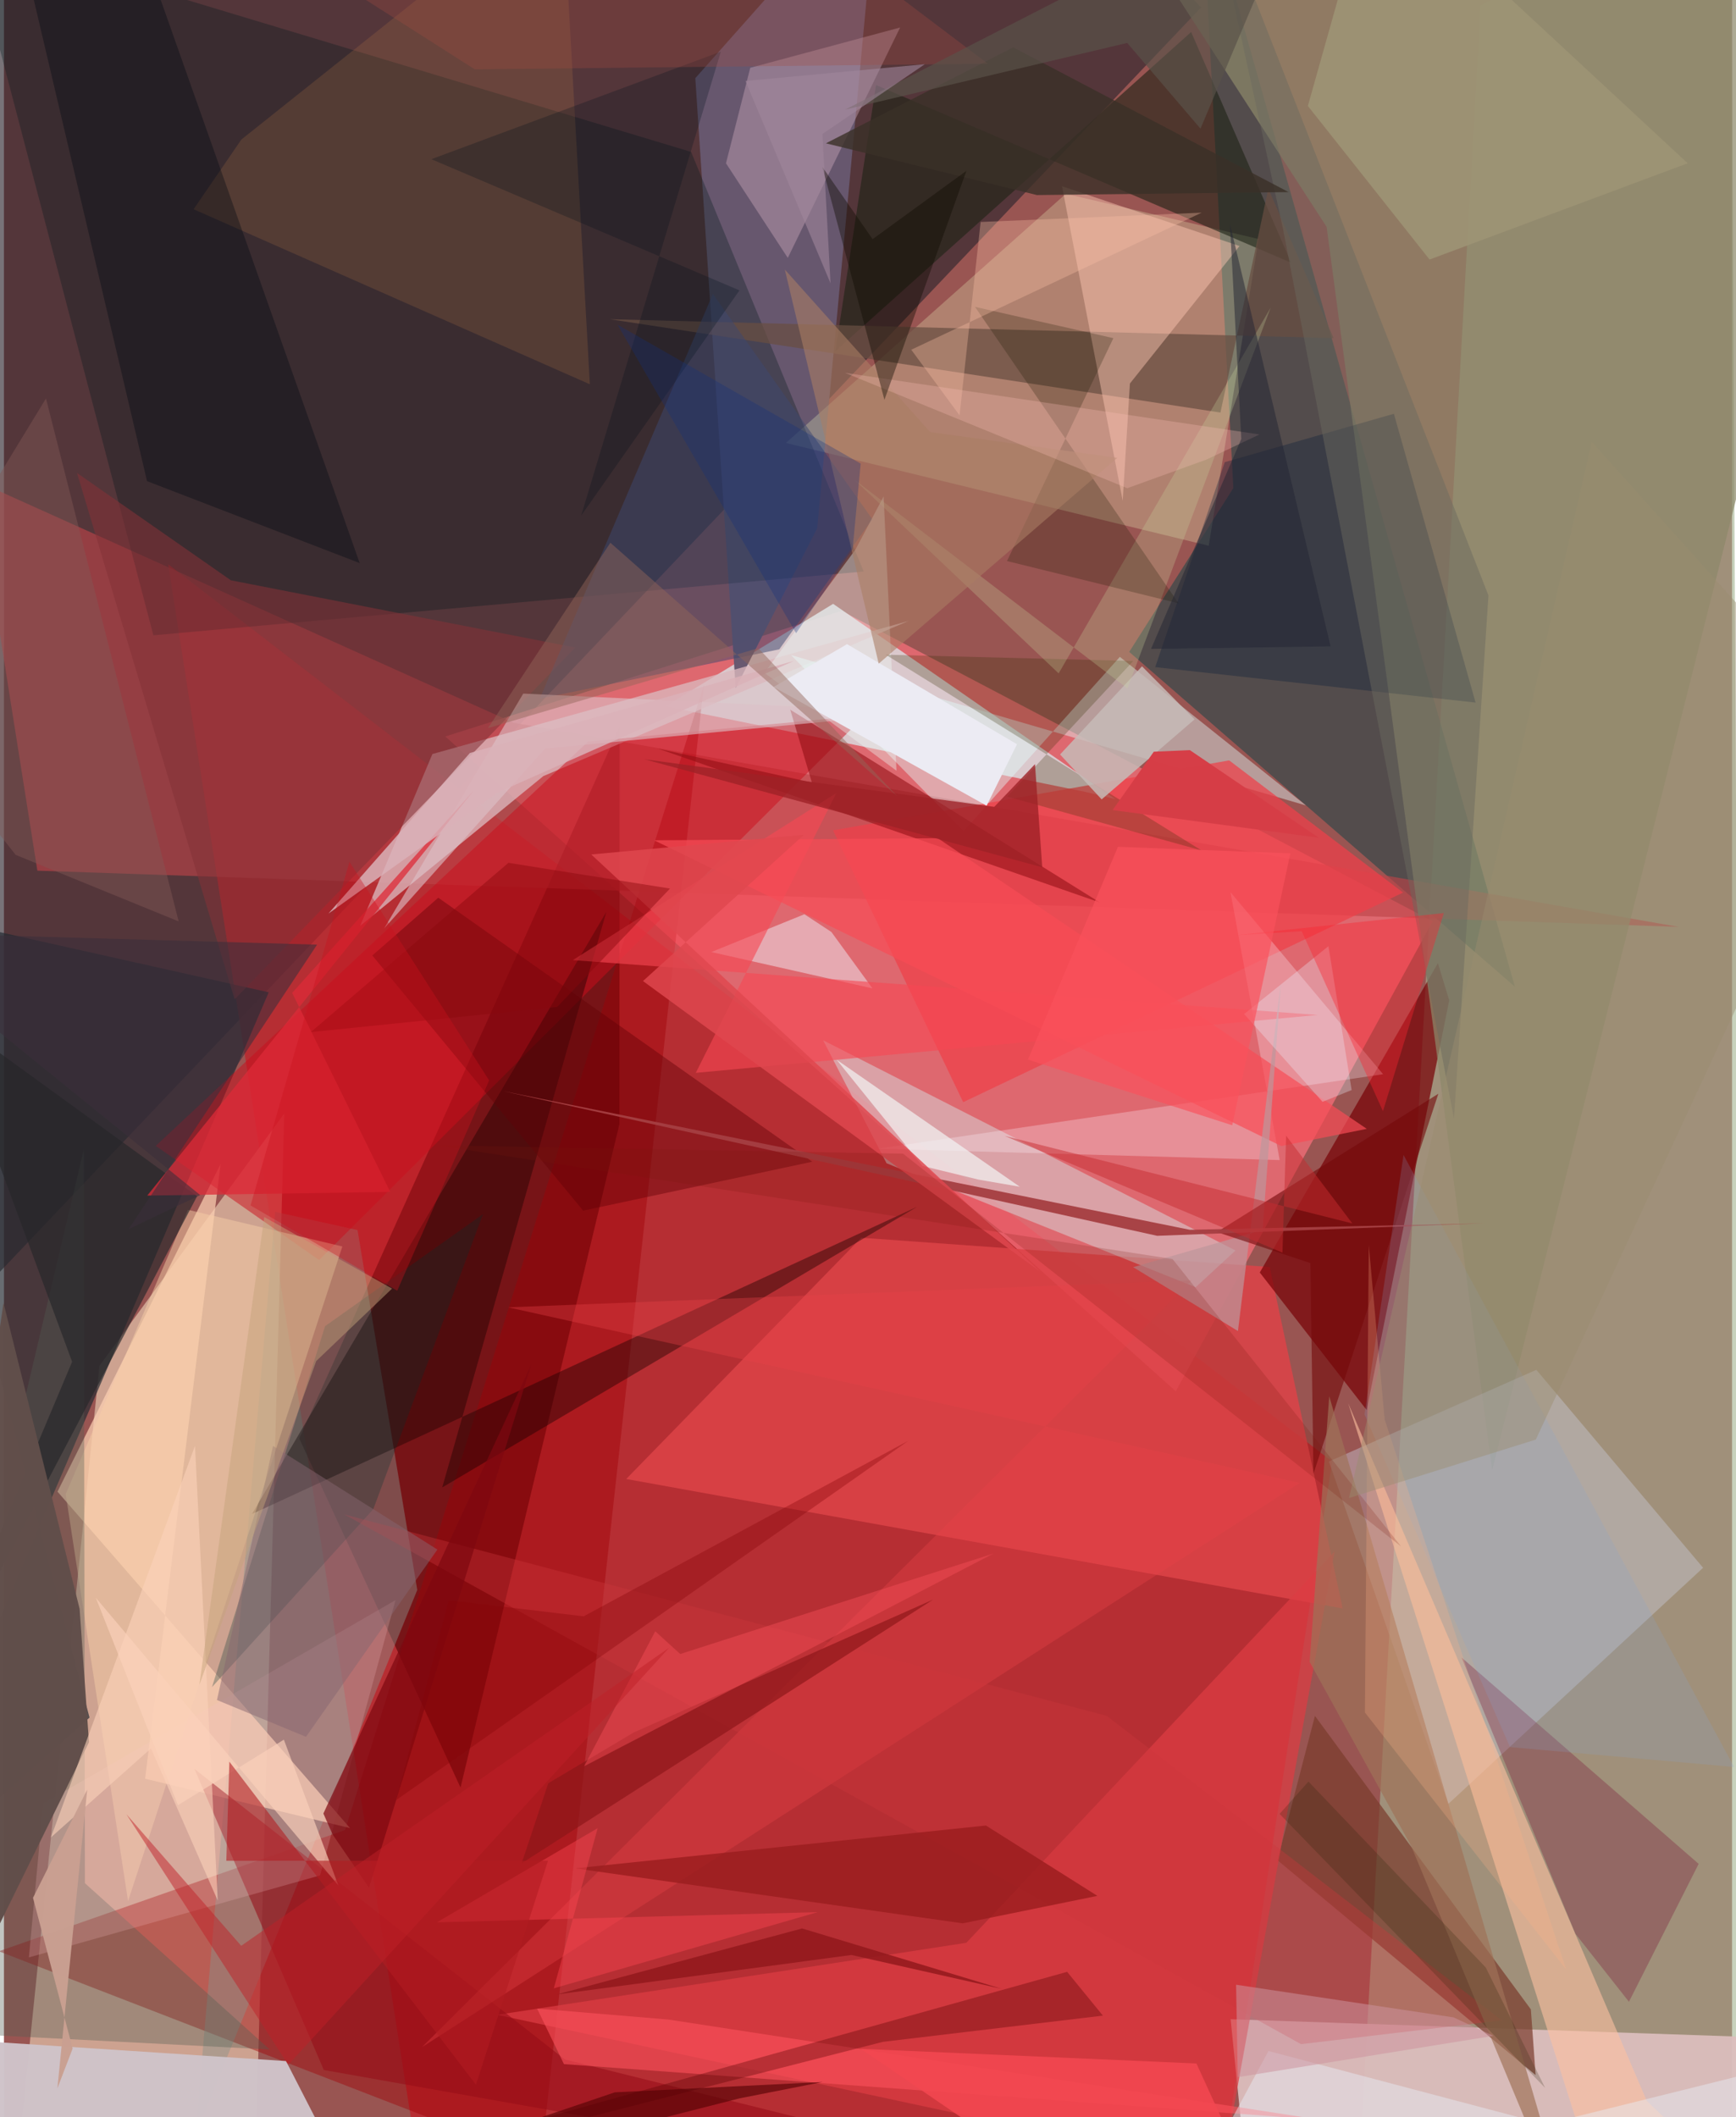 <svg xmlns="http://www.w3.org/2000/svg" width="228" height="278" viewBox="0 0 836 1024"><path fill="#995552" d="M0 0h836v1024H0z"/><path fill="#2d262d" fill-opacity=".643" d="M-62-62v740.303L579.124 3.611 518.314-62z"/><path fill="#a4b493" fill-opacity=".616" d="M835.506-62L714.325 2.557 653.582 1086l187.766-55.099z"/><path fill="#bf2129" fill-opacity=".757" d="M583.447 1086l59.133-379.1L79.434 272.908l118.276 756.917z"/><path fill="#ffebcc" fill-opacity=".51" d="M7.887 1033.026l38.301-372.427 89.43-122.044-14.695 532.4z"/><path fill="#f66f79" fill-opacity=".733" d="M566.887 672.9l-353.4-316.699 191.772-60.771 285.92 150.146z"/><path fill="#470003" fill-opacity=".565" d="M297.737 543.723l.117-192.236L142.86 695.712l78.021 168.895z"/><path fill="#dad7db" fill-opacity=".859" d="M401.133 292.056l136.496 94.45-14.249-3.439-203.357-41.465z"/><path fill="#044346" fill-opacity=".467" d="M579.006-60.561l15.74 296.625-50.378 79.239 186.58 161.938z"/><path fill="#dcbebd" fill-opacity=".941" d="M593.422 976.62l6.47 64.003L867.4 1086l30.6-98.949z"/><path fill="#242a31" fill-opacity=".686" d="M128.08 479.946L-62 437.409 41.396 830.733-62 922.643z"/><path fill="#67586f" fill-opacity=".992" d="M423.032-62l-29.59 317.417-39.452 77.459L334.452 37.81z"/><path fill="#bd4348" fill-opacity=".627" d="M16.164 421.112l794.08 27.198-563.698-98.722-260.263-117.197z"/><path fill="#f1fdc0" fill-opacity=".267" d="M582.828 263.954l24.129-148.36-93.242-21.867-135.44 120.516z"/><path fill="#a00006" fill-opacity=".427" d="M259.753 1045.203l78.844-713.858L165.042 885.11-2.443 943.768z"/><path fill="#00171c" fill-opacity=".314" d="M-16.524-31.672L332.43 73.486l83.488 202.923L72.285 307.27z"/><path fill="#dbb7bd" fill-opacity=".78" d="M260.939 375.373l176.661-75.04-230.332 64.36-34.936 83.114z"/><path fill="#dd4348" fill-opacity=".855" d="M647.631 777.963l-35.31-165.153-197.577-14.155-113.705 116.678z"/><path fill="#770307" fill-opacity=".722" d="M659.249 681.99l39.938-198.167-5.482-17.99-86.172 149.631z"/><path fill="#8c886a" fill-opacity=".722" d="M639.871 109.756l80.088 601.257L898 2.415 536.816-49.24z"/><path fill="#8a928c" fill-opacity=".447" d="M131.195 586.137l39.862 8.816 28.893 174.05-107.288 263.43z"/><path fill="#c7c7d3" fill-opacity=".443" d="M640.968 706.873l100.35-44.345 80.674 95.745L698.726 872.49z"/><path fill="#d6f8f7" fill-opacity=".4" d="M426.985 562.647l149.503 59.96 19.307-17.794L396.28 503.142z"/><path fill="#fdd0b3" fill-opacity=".71" d="M104.803 563L68.286 860.303l99.137 23.876-141.52-162.726z"/><path fill="#cfc3c9" fill-opacity=".973" d="M182.228 1086l-45.768-89.14-152.93-10.006-44.498 49.899z"/><path fill="#1e2315" fill-opacity=".596" d="M402.212 169.821L421.876 41.12l200.827 85.952L574.331 15.49z"/><path fill="#cc0d1a" fill-opacity=".498" d="M416.602 345.968L152.467 609.453l-79.022-55.23 209.17-195.551z"/><path fill="#e3feff" fill-opacity=".416" d="M629.848 389.557l-249.076-72.73 83.467 85.178 75.601-84.296z"/><path fill="#1c0001" fill-opacity=".424" d="M119.965 732.29l321.817-148.607L212.02 719.425l79.398-278.374z"/><path fill="#ef404a" fill-opacity=".725" d="M464.048 533.083l-62.949-131.471 191.623-33.844 84.136 63.934z"/><path fill="#7a3b2c" fill-opacity=".698" d="M634.214 829.918l-18.132 69.792 124.893 103.933-2.292-31.772z"/><path fill="#dc3c43" fill-opacity=".722" d="M238.658 974.496l350.802 75.25 54.292-299.367-178.18 189.28z"/><path fill="#684e42" fill-opacity=".722" d="M643.23 163.515l-350.16-9.125 295.433 45.155L611.67 91.264z"/><path fill="#fdc0a0" fill-opacity=".592" d="M779.847 1086L650.312 678.748l144.428 337.35L867.767 1086z"/><path fill="#ffc8b5" fill-opacity=".451" d="M511.848 90.066l29.37 152.126 3.486-56.697 53.02-66.503z"/><path fill="#d6aec1" fill-opacity=".384" d="M349.296 78.973l11.737-46.183 72.504-19.486-54.346 111.435z"/><path fill="#f6cfa7" fill-opacity=".475" d="M60.038 919.52l103.676-316.646-74.73-17.736-59.119 137.507z"/><path fill="#001936" fill-opacity=".306" d="M556.944 322.66l154.994 17.156-39.536-139.688-81.819 23.409z"/><path fill="#fff1fb" fill-opacity=".282" d="M667.19 519.555l-244.282 36.02 194.248 5.511-23.798-129.574z"/><path fill="#c68048" fill-opacity=".188" d="M114.846 67.49l-23.105 33.722 191.704 84.657L269.95-56.165z"/><path fill="#900d12" fill-opacity=".565" d="M316.394 362.07l213.822 74.448L380.38 343.24l10.463 35.235z"/><path fill="#73082f" fill-opacity=".29" d="M705.147 801.696l114.698 99.785-33.725 66.705-25.89-32.876z"/><path fill="#843236" fill-opacity=".573" d="M276.333 313.195L111.588 483.344 35.351 228.768l74.46 51.914z"/><path fill="#535d53" fill-opacity=".357" d="M128.598 991.27L-62 981.455 38.598 556.06l.565 354.78z"/><path fill="#eff5fc" fill-opacity=".467" d="M400.292 450.767l-13.066-8.574-45.018 18.279 77.956 17.581z"/><path fill="#3d486e" fill-opacity=".51" d="M342.955 142.142l77.139 108.99-45.017 62.933-115.87 23.852z"/><path fill="#600205" fill-opacity=".416" d="M210.117 434.188l-31.918 27.946 101.988 123.417 110.86-23.675z"/><path fill="#960c16" fill-opacity=".557" d="M154.737 1001.18L632.56 1086l-361.193-89.914-179.22-140.529z"/><path fill="#eefffb" fill-opacity=".369" d="M431.78 372.776l-63.902-47.34 44.056-59.62 13.621-25.71z"/><path fill="#010b11" fill-opacity=".361" d="M172.096 272.346l-102.881-39.64L-.131-62l59.798 16.22z"/><path fill="#03322f" fill-opacity=".278" d="M155.34 641.41l-54.7 174.575 78.03-86.05 53.046-142.672z"/><path fill="#f74852" fill-opacity=".608" d="M275.189 464.382l360.353 26.524-300.857 27.999 68.008-135.352z"/><path fill="#322e01" fill-opacity=".259" d="M426.582 316.658l152.733 94.657-93.948-26.035 60.957-65.58z"/><path fill="#c6bcb8" fill-opacity=".831" d="M531.035 386.637l-20.116-21.724 39.63-42.644L576 347.927z"/><path fill="#26262a" fill-opacity=".663" d="M-29.498 489.357l122.94 89.205-134.977 256.883 74.507-176.806z"/><path fill="#ddc0c7" fill-opacity=".608" d="M261.743 362.084l182-17.522-192.527-9.095-67.288 113.583z"/><path fill="#f6c1c2" fill-opacity=".216" d="M152.924 907.064l36.504-133.143-170.43 98.4-6.936 74.404z"/><path fill="#ea4348" fill-opacity=".353" d="M626.852 717.228l-382.925-84.919 330.804-13.101L202.23 990.124z"/><path fill="#f74b55" fill-opacity=".694" d="M617.961 554.308L314.544 406.43l137.224-1.03L659.3 545.986z"/><path fill="#ff545d" fill-opacity=".569" d="M257.922 971.487l12.98 26.85 366.058 26.95-315.599-48.52z"/><path fill="#dd2a37" fill-opacity=".745" d="M186.872 576.488l-47.44-96.277 87.807-97.817L69.33 578.262z"/><path fill="#c9d29b" fill-opacity=".271" d="M510.23 325.69l102.553-176.871-69.278 184.164-131.99-100.91z"/><path fill="#ce363d" fill-opacity=".357" d="M724.672 977.187l-97.195 11.495-462.829-256.21 368.875 97.43z"/><path fill="#8b1619" fill-opacity=".667" d="M263.32 862.493l-12.876 38.706L449.51 773.665l-144.84 64.259z"/><path fill="#550101" fill-opacity=".337" d="M425.169 987.572l106.469-12.68-17.308-21.193L40.632 1086z"/><path fill="#f3f6f6" fill-opacity=".678" d="M402.818 512.547l41.504 51.377 27.186 6.624 19.93 3.44z"/><path fill="#bd969b" fill-opacity=".702" d="M608.9 594.85l8.926-120.283-20.856 169.212-50.68-30.889z"/><path fill="#9a1d1e" fill-opacity=".812" d="M276.259 903.65l198.801-20.71 53.902 34.023-65.156 13.29z"/><path fill="#74080a" fill-opacity=".592" d="M632.029 610.909l-45.225-15.007 107.111-66.89-60.418 183.756z"/><path fill="#ecebf3" d="M475.378 389.688l14.71-29.72-82.235-48.42-35.503 20.72z"/><path fill="#9d9375" fill-opacity=".902" d="M689.664 125.53l124.89-46.57L662.663-62 630.798 51.252z"/><path fill="#614e4a" fill-opacity=".984" d="M-62 1052.592L-.222 630.155l36.825 147.993 4.528 64.483z"/><path fill="#a53e42" fill-opacity=".949" d="M573.704 594.803l-332.23-67.076 316.401 69.995 158.66-6.063z"/><path fill="#9f7258" fill-opacity=".686" d="M761.24 1086l-80.442-193.033-49.151-89.168 9.483-128.477z"/><path fill="#1b1700" fill-opacity=".239" d="M485.235 271.36l51.47-107.805-66.942-15.139 98.483 143.406z"/><path fill="#7d0810" fill-opacity=".702" d="M255.167 659.82L154.526 877.136l4.46 10.114 17.608 25.797z"/><path fill="#aa7e64" fill-opacity=".584" d="M423.178 320.973l115.416-99.53-90.508-12.477-70.325-78.586z"/><path fill="#e0474f" fill-opacity=".831" d="M501.404 615.134L309.15 474.504l77.886-70.778-102.91 9.56z"/><path fill="#6c695e" fill-opacity=".478" d="M701.476 540.955l16.686-252.963L581.06-62l37.751 172.914z"/><path fill="#87a4d2" fill-opacity=".196" d="M728.582 845.004l108.378 9.625-159.876-295.993-18.886 125.454z"/><path fill="#fbc0a5" fill-opacity=".341" d="M579.4 102.858l-106.915 4.505-10.19 93.51-23.374-31.726z"/><path fill="#eaf0fc" fill-opacity=".314" d="M640.745 457.638l-40.794 32.821 37.944 42.45 14.077-5.694z"/><path fill="#9e2127" fill-opacity=".788" d="M502.296 419.474l-192.485-52.258 169.257 23.033 19.713-20.65z"/><path fill="#fb2632" fill-opacity=".392" d="M596.055 452.326l31.766-1.944 39.299 87.075 29.452-95.847z"/><path fill="#3a3027" fill-opacity=".796" d="M499.749 94.349l121.745-1.433L488.24 22.88l-90.593 46.438z"/><path fill="#fad0ba" fill-opacity=".671" d="M135.414 841.417l26.365 70.493L44.437 772.785l39.741 100.33z"/><path fill="#f24e56" fill-opacity=".471" d="M478.782 751.356L280.69 854.258l34.393-65.266 12.08 10.994z"/><path fill="#fec1b8" fill-opacity=".278" d="M543.428 236.124l38.306-13.85 25.642-12.142L406.85 180.32z"/><path fill="#0f0c00" fill-opacity=".404" d="M420.219 115.682l-24.316-34.974 30.044 112.657 39.678-110.76z"/><path fill="#ff4652" fill-opacity=".416" d="M209.434 929.768l184.244-4.942-127.664 36.855 21.208-77.463z"/><path fill="#b31c22" fill-opacity=".584" d="M228.335 1008.29L263.2 899.98l-155.62.014 1.463-47.934z"/><path fill="#dab1b8" fill-opacity=".847" d="M238.993 383.261l-82.038 58.613 68.456-77.684 156.778-44.544z"/><path fill="#e6edf6" fill-opacity=".455" d="M898 989.565v78.136l-286.264-75.693-42.852 79.375z"/><path fill="#936659" fill-opacity=".467" d="M293.367 262.501l-59.218 89.667 130.805-38.69 67.077 71.526z"/><path fill="#3a2e3b" fill-opacity=".569" d="M151.475 456.888l-91.13 137.568 34.6-16.443L-62 450.773z"/><path fill="#fbd2ba" fill-opacity=".592" d="M103.425 919.271L92.423 699.316 22.7 888.701l48.422-43.039z"/><path fill="#530204" fill-opacity=".627" d="M355.894 1014.895L76.936 1086l218.574-74.013 100.56-5.008z"/><path fill="#866670" fill-opacity=".486" d="M130.17 699.349l-27.12 122.898 43.064 17.796 63.566-90.578z"/><path fill="#03111c" fill-opacity=".267" d="M206.78 76.996l149.038 63.447-76.562 108.906 67.557-224.392z"/><path fill="#bf1f28" fill-opacity=".486" d="M59.234 877.483l55.54 63.636 207.05-144.187-184.279 201.764z"/><path fill="#815855" fill-opacity=".451" d="M84.515 445.655l-64.184-252.94L-62 327.7l67.665 85.774z"/><path fill="#c62c30" fill-opacity=".49" d="M484.13 549.415l134.367 56.43 1.78-56.538 32.024 42.428z"/><path fill="#a24d41" fill-opacity=".31" d="M227.78 33.536L77.81-62h275.374l122.797 92.812z"/><path fill="#ffb388" fill-opacity=".247" d="M660.26 602.27l7.69 84.343 87.845 266.035-97.4-124.374z"/><path fill="#f24750" fill-opacity=".878" d="M553.748 1086l-139.261-95.06 162.408 7.091L617.086 1086z"/><path fill="#cc939e" fill-opacity=".533" d="M720.53 984.673l-19.276-8.937-105.186-15.794.813 44.72z"/><path fill="#232634" fill-opacity=".514" d="M554.93 313.858l86.859-1.241-48.687-204.287 5.487 103.986z"/><path fill="#79150f" fill-opacity=".192" d="M434.97 557.99l-225.458-4.04 355.808 55 110.588 139.03z"/><path fill="#d63e47" fill-opacity=".996" d="M573.699 362.802l62.425 42.405-99.793-13.403 19.933-28.229z"/><path fill="#11327f" fill-opacity=".298" d="M414.46 224.233L296.8 157.03l86.418 149.238 27.326-40.56z"/><path fill="#90181b" fill-opacity=".816" d="M482.644 961.92l-96.525-29.204-118.591 31.92 142.47-19.08z"/><path fill="#840508" fill-opacity=".341" d="M280.425 781.766l157.058-84.898-247.667 173.72 25.353-96.612z"/><path fill="#8a070d" fill-opacity=".439" d="M148.446 499.194l119.185-12.159 54.585-57.272-78.173-12.451z"/><path fill="#c99f91" fill-opacity=".98" d="M33.229 990.815l-7.383 19.232 14.422-144.473-26.215 52.339z"/><path fill="#c9121c" fill-opacity=".369" d="M190.254 624.301l44.472-101.752-67.588-105.747-47.847 166.23z"/><path fill="#5a5249" fill-opacity=".686" d="M578.855 62.23L631.147-62 406.928 53.02l136.477-32.255z"/><path fill="#9a8d6f" fill-opacity=".443" d="M741.07 696.272l-90.36 28.275 117.448-510.84L898 358.335z"/><path fill="#212103" fill-opacity=".208" d="M617.115 877.322l13.968-15.639 85.77 89.922 28.715 58.232z"/><path fill="#a1889c" fill-opacity=".584" d="M358.73 39.17l41.147 97.86-3.943-72.218 49.562-33.757z"/><path fill="#c5a37a" fill-opacity=".475" d="M151.085 658.266l36.67-35.018-61.84-34.632-31.389 226.315z"/><path fill="#fa525c" fill-opacity=".678" d="M538.928 409.576l83.391 3.167-28.122 131.506-98.811-31.747z"/></svg>